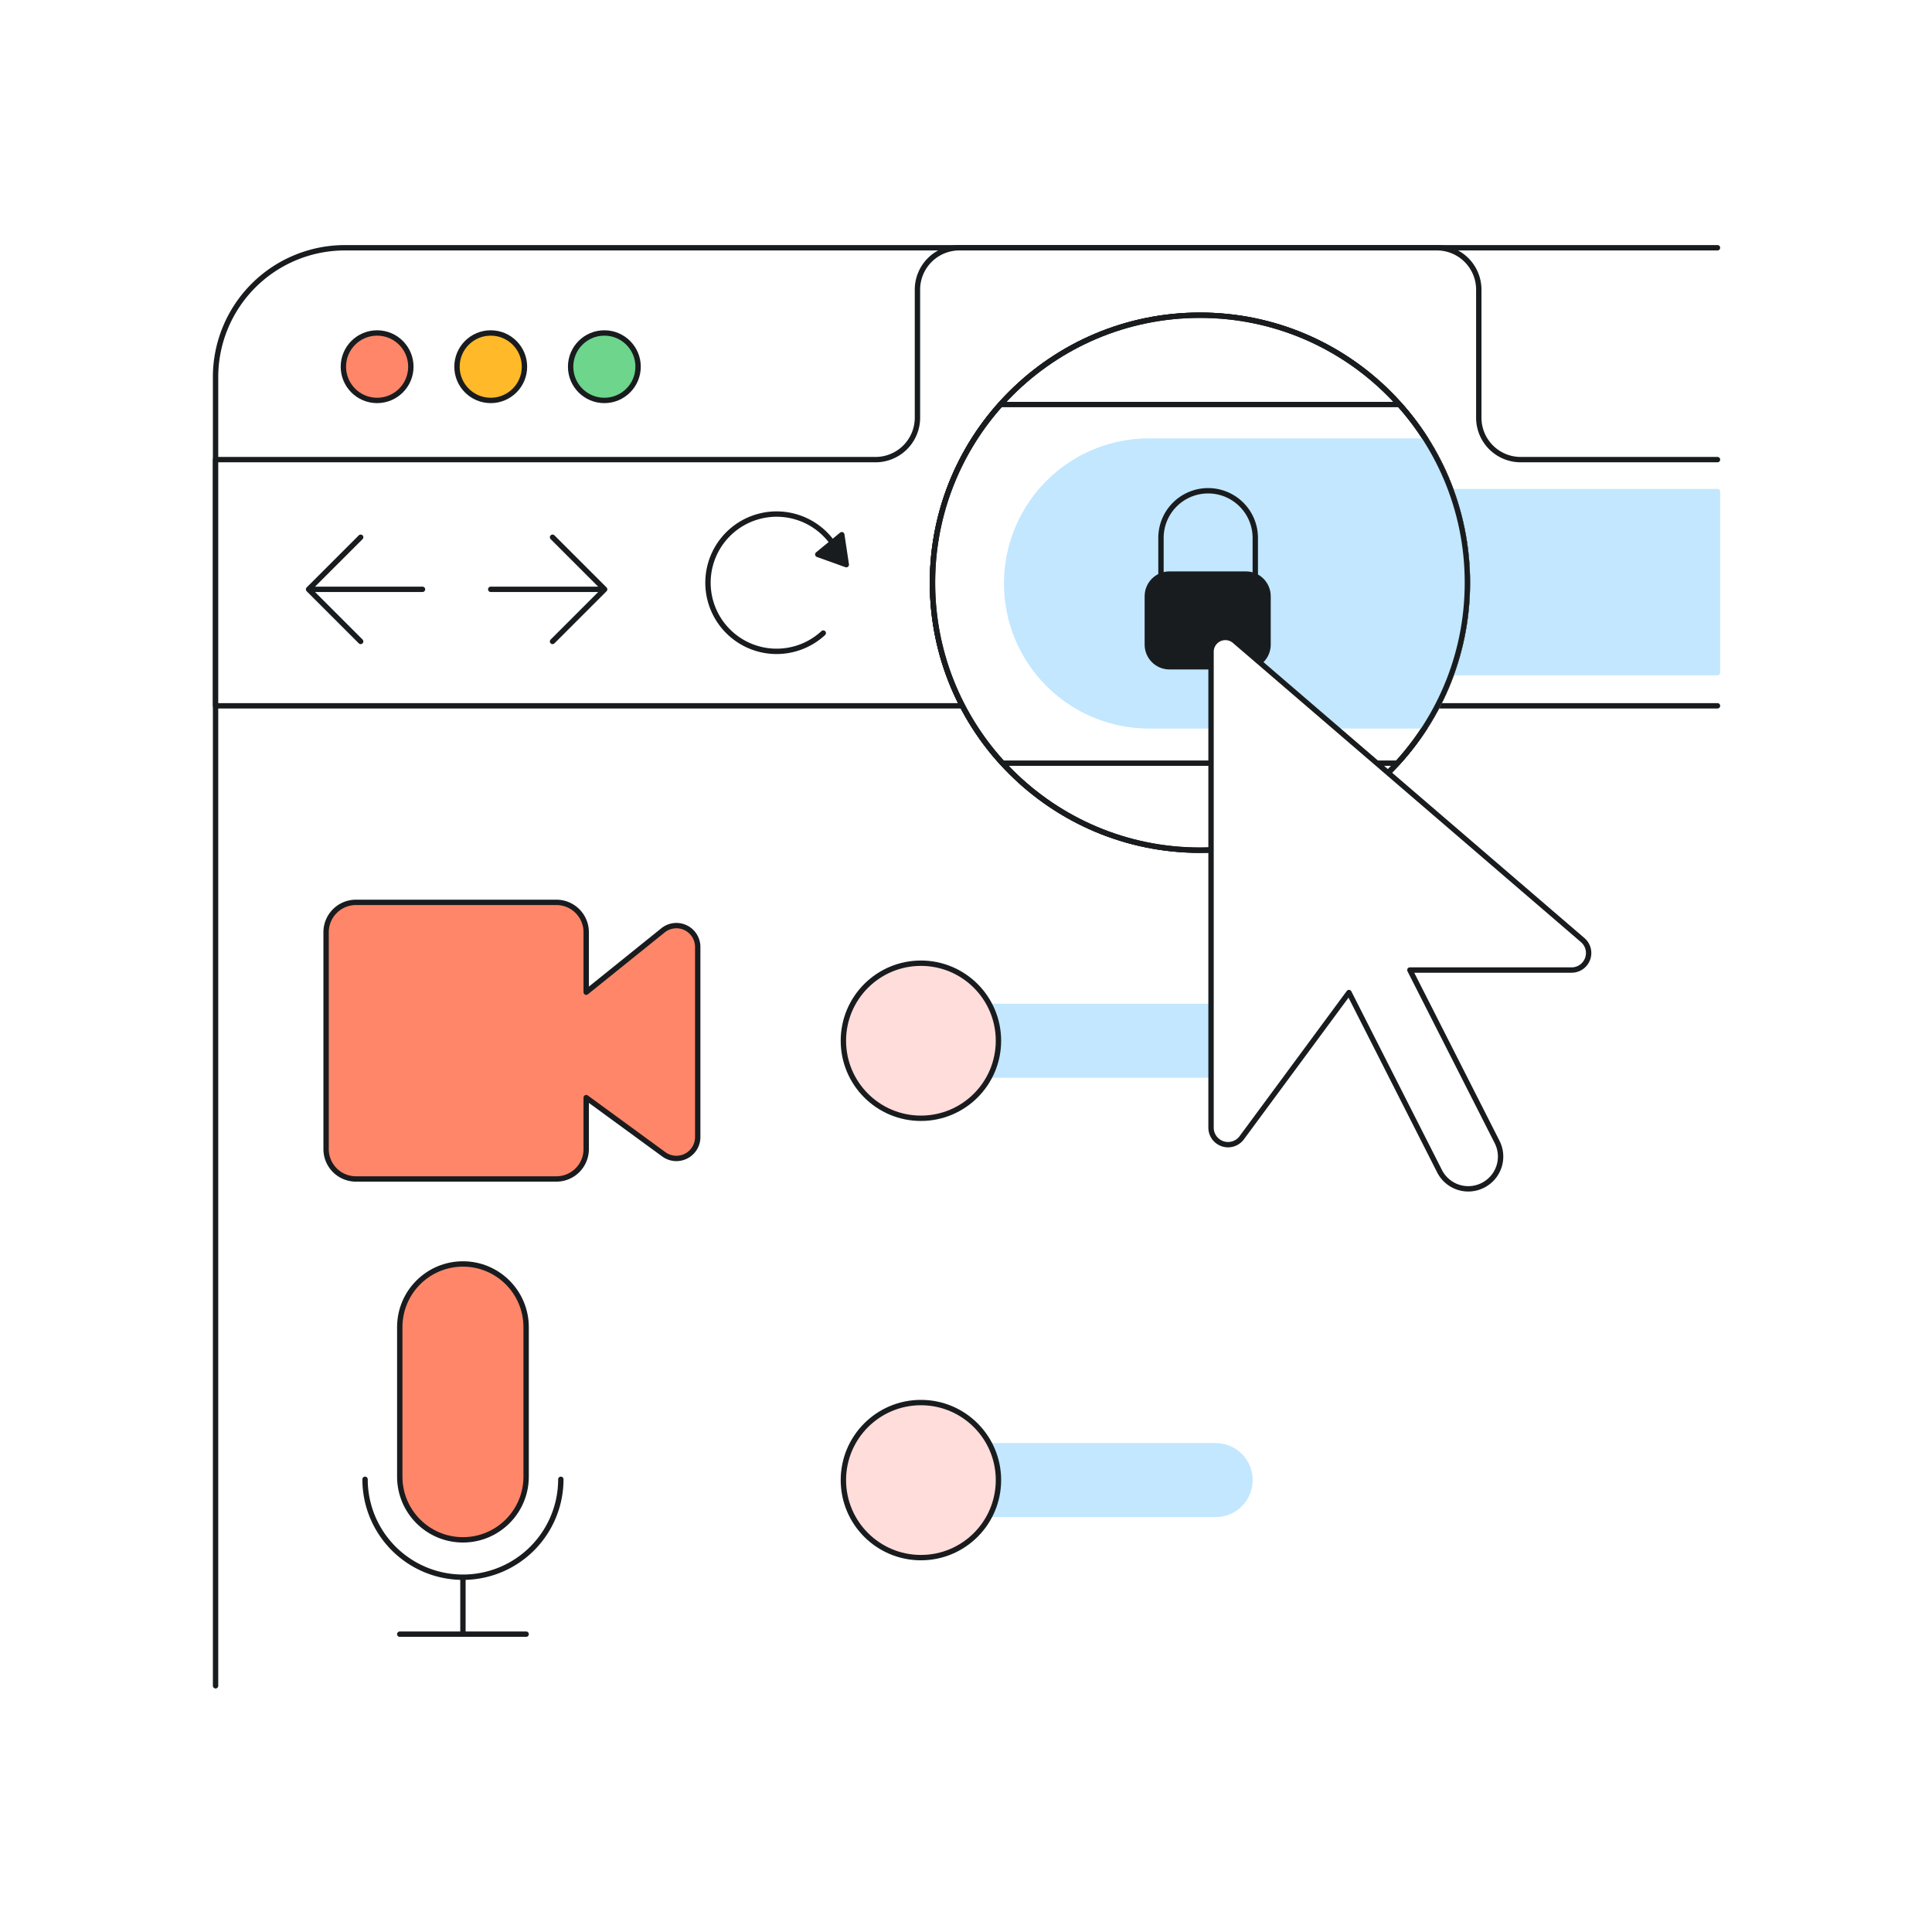 <svg width="1080" height="1080" fill="none" xmlns="http://www.w3.org/2000/svg"><path fill="#fff" d="M0 0h1080v1080H0z"/><g clip-path="url(#a)"><path d="M120.5 942.36V210.83a72.326 72.326 0 0 1 21.178-51.144A72.319 72.319 0 0 1 192.82 138.5h767.26" fill="#fff"/><path d="M120.5 942.36V210.83a72.326 72.326 0 0 1 21.178-51.144A72.319 72.319 0 0 1 192.82 138.5h767.26" stroke="#191C1E" stroke-width="3" stroke-linecap="round" stroke-linejoin="round"/><path d="M960.08 256.93h-110a23.43 23.43 0 0 1-23.43-23.43v-71.56a23.428 23.428 0 0 0-6.859-16.574 23.435 23.435 0 0 0-16.571-6.866H536.29a23.435 23.435 0 0 0-16.571 6.866 23.43 23.43 0 0 0-6.859 16.574v71.56a23.432 23.432 0 0 1-23.43 23.43H120.5v137.62h839.58" fill="#fff"/><path d="M960.08 256.93h-110a23.43 23.43 0 0 1-23.43-23.43v-71.56a23.428 23.428 0 0 0-6.859-16.574 23.435 23.435 0 0 0-16.571-6.866H536.29a23.435 23.435 0 0 0-16.571 6.866 23.43 23.43 0 0 0-6.859 16.574v71.56a23.432 23.432 0 0 1-23.43 23.43H120.5v137.62h839.58" stroke="#191C1E" stroke-width="3" stroke-linecap="round" stroke-linejoin="round"/><path d="M210.81 223.85c10.416 0 18.86-8.444 18.86-18.86 0-10.416-8.444-18.86-18.86-18.86-10.416 0-18.86 8.444-18.86 18.86 0 10.416 8.444 18.86 18.86 18.86Z" fill="#FF8669" stroke="#191C1E" stroke-width="3" stroke-linecap="round" stroke-linejoin="round"/><path d="M274.32 223.85c10.416 0 18.86-8.444 18.86-18.86 0-10.416-8.444-18.86-18.86-18.86-10.416 0-18.86 8.444-18.86 18.86 0 10.416 8.444 18.86 18.86 18.86Z" fill="#FFB929" stroke="#191C1E" stroke-width="3" stroke-linecap="round" stroke-linejoin="round"/><path d="M337.84 223.85c10.416 0 18.86-8.444 18.86-18.86 0-10.416-8.444-18.86-18.86-18.86-10.416 0-18.86 8.444-18.86 18.86 0 10.416 8.444 18.86 18.86 18.86Z" fill="#6DD58C" stroke="#191C1E" stroke-width="3" stroke-linecap="round" stroke-linejoin="round"/><path d="M670.77 475.25c82.578 0 149.52-66.942 149.52-149.52 0-82.578-66.942-149.52-149.52-149.52-82.578 0-149.52 66.942-149.52 149.52 0 82.578 66.942 149.52 149.52 149.52Z" fill="#fff" stroke="#191C1E" stroke-width="3" stroke-linecap="round" stroke-linejoin="round"/><path d="M460.21 353.89a38.369 38.369 0 0 1-64.265-31.835 38.364 38.364 0 0 1 28.046-33.32 38.368 38.368 0 0 1 41.119 14.355" fill="#fff"/><path d="M460.21 353.89a38.369 38.369 0 0 1-64.265-31.835 38.364 38.364 0 0 1 28.046-33.32 38.368 38.368 0 0 1 41.119 14.355" stroke="#191C1E" stroke-width="3" stroke-linecap="round" stroke-linejoin="round"/><path d="m470.57 298.9 2.52 16.75-15.95-5.72 13.43-11.03Z" fill="#191C1E" stroke="#191C1E" stroke-width="3" stroke-linecap="round" stroke-linejoin="round"/><path d="M236.18 329.44h-63.69M201.62 358.57l-29.13-29.13 29.13-29.12M274.32 329.44h63.69M308.88 358.57l29.13-29.13-29.13-29.12" stroke="#191C1E" stroke-width="3" stroke-linecap="round" stroke-linejoin="round"/><path d="M679.55 562.59H514.16c-10.598 0-19.19 8.589-19.19 19.185 0 10.596 8.592 19.185 19.19 19.185h165.39c10.598 0 19.19-8.589 19.19-19.185 0-10.596-8.592-19.185-19.19-19.185ZM679.55 808.19H514.16c-10.598 0-19.19 8.589-19.19 19.185 0 10.596 8.592 19.185 19.19 19.185h165.39c10.598 0 19.19-8.589 19.19-19.185 0-10.596-8.592-19.185-19.19-19.185Z" fill="#C2E7FF" stroke="#C2E7FF" stroke-width="3" stroke-linecap="round" stroke-linejoin="round"/><path d="M294.11 741.88c0-19.507-15.813-35.32-35.32-35.32-19.507 0-35.32 15.813-35.32 35.32v83.58c0 19.507 15.813 35.32 35.32 35.32 19.507 0 35.32-15.813 35.32-35.32v-83.58Z" fill="#FF8669" stroke="#191C1E" stroke-width="3" stroke-linecap="round" stroke-linejoin="round"/><path d="M313.51 826.95a54.72 54.72 0 1 1-109.44 0M258.79 881.67v31.84M223.47 913.51h70.64" stroke="#191C1E" stroke-width="3" stroke-linecap="round" stroke-linejoin="round"/><path d="m370.59 520.1-42.9 34.55v-33.56a16.689 16.689 0 0 0-4.914-11.803 16.682 16.682 0 0 0-11.826-4.857H199.06a16.699 16.699 0 0 0-11.843 4.849 16.682 16.682 0 0 0-4.927 11.811v121.34a16.693 16.693 0 0 0 16.75 16.62h111.91a16.682 16.682 0 0 0 16.74-16.62v-28.85l43.34 31.66a11.923 11.923 0 0 0 12.42 1.068 11.925 11.925 0 0 0 6.58-10.588V529.28a11.924 11.924 0 0 0-6.83-10.71 11.916 11.916 0 0 0-12.61 1.53v0Z" fill="#FF8669" stroke="#191C1E" stroke-width="3" stroke-linecap="round" stroke-linejoin="round"/><path d="M590.9 274.8h369.18V376H590.9a50.612 50.612 0 0 1-50.61-50.61v0a50.612 50.612 0 0 1 50.61-50.59v0Z" fill="#C2E7FF" stroke="#C2E7FF" stroke-width="3" stroke-linecap="round" stroke-linejoin="round"/><path d="M625.31 322.08h-27.15a7.88 7.88 0 0 0-7.88 7.88v17.19a7.88 7.88 0 0 0 7.88 7.88h27.15a7.88 7.88 0 0 0 7.88-7.88v-17.19a7.88 7.88 0 0 0-7.88-7.88Z" fill="#fff" stroke="#191C1E" stroke-width="3" stroke-linecap="round" stroke-linejoin="round"/><path d="M595.13 322.09v-12.86a16.764 16.764 0 0 1 4.895-11.877 16.757 16.757 0 0 1 11.865-4.923 16.76 16.76 0 0 1 16.76 16.76v12.86" fill="#fff"/><path d="M595.13 322.09v-12.86a16.764 16.764 0 0 1 4.895-11.877 16.757 16.757 0 0 1 11.865-4.923v0a16.76 16.76 0 0 1 16.76 16.76v12.86" stroke="#191C1E" stroke-width="3" stroke-linecap="round" stroke-linejoin="round"/><path d="M670.77 475.25c82.578 0 149.52-66.942 149.52-149.52 0-82.578-66.942-149.52-149.52-149.52-82.578 0-149.52 66.942-149.52 149.52 0 82.578 66.942 149.52 149.52 149.52Z" fill="#fff" stroke="#191C1E" stroke-width="3" stroke-linecap="round" stroke-linejoin="round"/><path d="M521.29 325.74a149.004 149.004 0 0 0 39.1 100.87h220.75a149.512 149.512 0 0 0 1.15-200.47h-223a149 149 0 0 0-38 99.6v0Z" fill="#fff" stroke="#191C1E" stroke-width="3" stroke-linecap="round" stroke-linejoin="round"/><path d="M562.74 326.15a79.61 79.61 0 0 0 23.314 56.286 79.614 79.614 0 0 0 56.286 23.314h154.75a149.584 149.584 0 0 0 .52-159.2H642.34a79.6 79.6 0 0 0-79.6 79.6v0Z" fill="#C2E7FF" stroke="#C2E7FF" stroke-width="3" stroke-linecap="round" stroke-linejoin="round"/><path d="M696.46 320.91h-42.71c-6.843 0-12.39 5.547-12.39 12.39v27.04c0 6.843 5.547 12.39 12.39 12.39h42.71c6.843 0 12.39-5.547 12.39-12.39V333.3c0-6.843-5.547-12.39-12.39-12.39Z" fill="#191C1E" stroke="#191C1E" stroke-width="3" stroke-linecap="round" stroke-linejoin="round"/><path d="M648.99 320.92V300.7a26.357 26.357 0 0 1 7.721-18.639 26.357 26.357 0 0 1 18.639-7.721v0a26.357 26.357 0 0 1 18.639 7.721 26.357 26.357 0 0 1 7.721 18.639v20.22" stroke="#191C1E" stroke-width="3" stroke-linecap="round" stroke-linejoin="round"/><path d="M670.77 475.25c82.578 0 149.52-66.942 149.52-149.52 0-82.578-66.942-149.52-149.52-149.52-82.578 0-149.52 66.942-149.52 149.52 0 82.578 66.942 149.52 149.52 149.52Z" stroke="#191C1E" stroke-width="3" stroke-linecap="round" stroke-linejoin="round"/><path d="M884.74 525.52 690.2 358.28a7.997 7.997 0 0 0-8.558-1.208 8 8 0 0 0-4.662 7.278v266a9.51 9.51 0 0 0 17.17 5.65l59.92-81.16 50.64 99.84a18.009 18.009 0 0 0 10.476 8.993 17.998 17.998 0 0 0 13.764-1.073v0a18.027 18.027 0 0 0 5.544-4.339 18.016 18.016 0 0 0 4.293-13.124 17.98 17.98 0 0 0-1.907-6.777l-48.75-96.1h90.4a9.516 9.516 0 0 0 8.931-6.209 9.517 9.517 0 0 0-2.721-10.531Z" fill="#fff" stroke="#191C1E" stroke-width="3" stroke-linecap="round" stroke-linejoin="round"/><path d="M514.8 625.12c23.936 0 43.34-19.404 43.34-43.34 0-23.936-19.404-43.34-43.34-43.34-23.936 0-43.34 19.404-43.34 43.34 0 23.936 19.404 43.34 43.34 43.34ZM514.8 870.72c23.936 0 43.34-19.404 43.34-43.34 0-23.936-19.404-43.34-43.34-43.34-23.936 0-43.34 19.404-43.34 43.34 0 23.936 19.404 43.34 43.34 43.34Z" fill="#FFDDDB" stroke="#191C1E" stroke-width="3" stroke-linecap="round" stroke-linejoin="round"/></g><defs><clipPath id="a"><path fill="#fff" transform="translate(119 137)" d="M0 0h842.58v806.85H0z"/></clipPath></defs></svg>